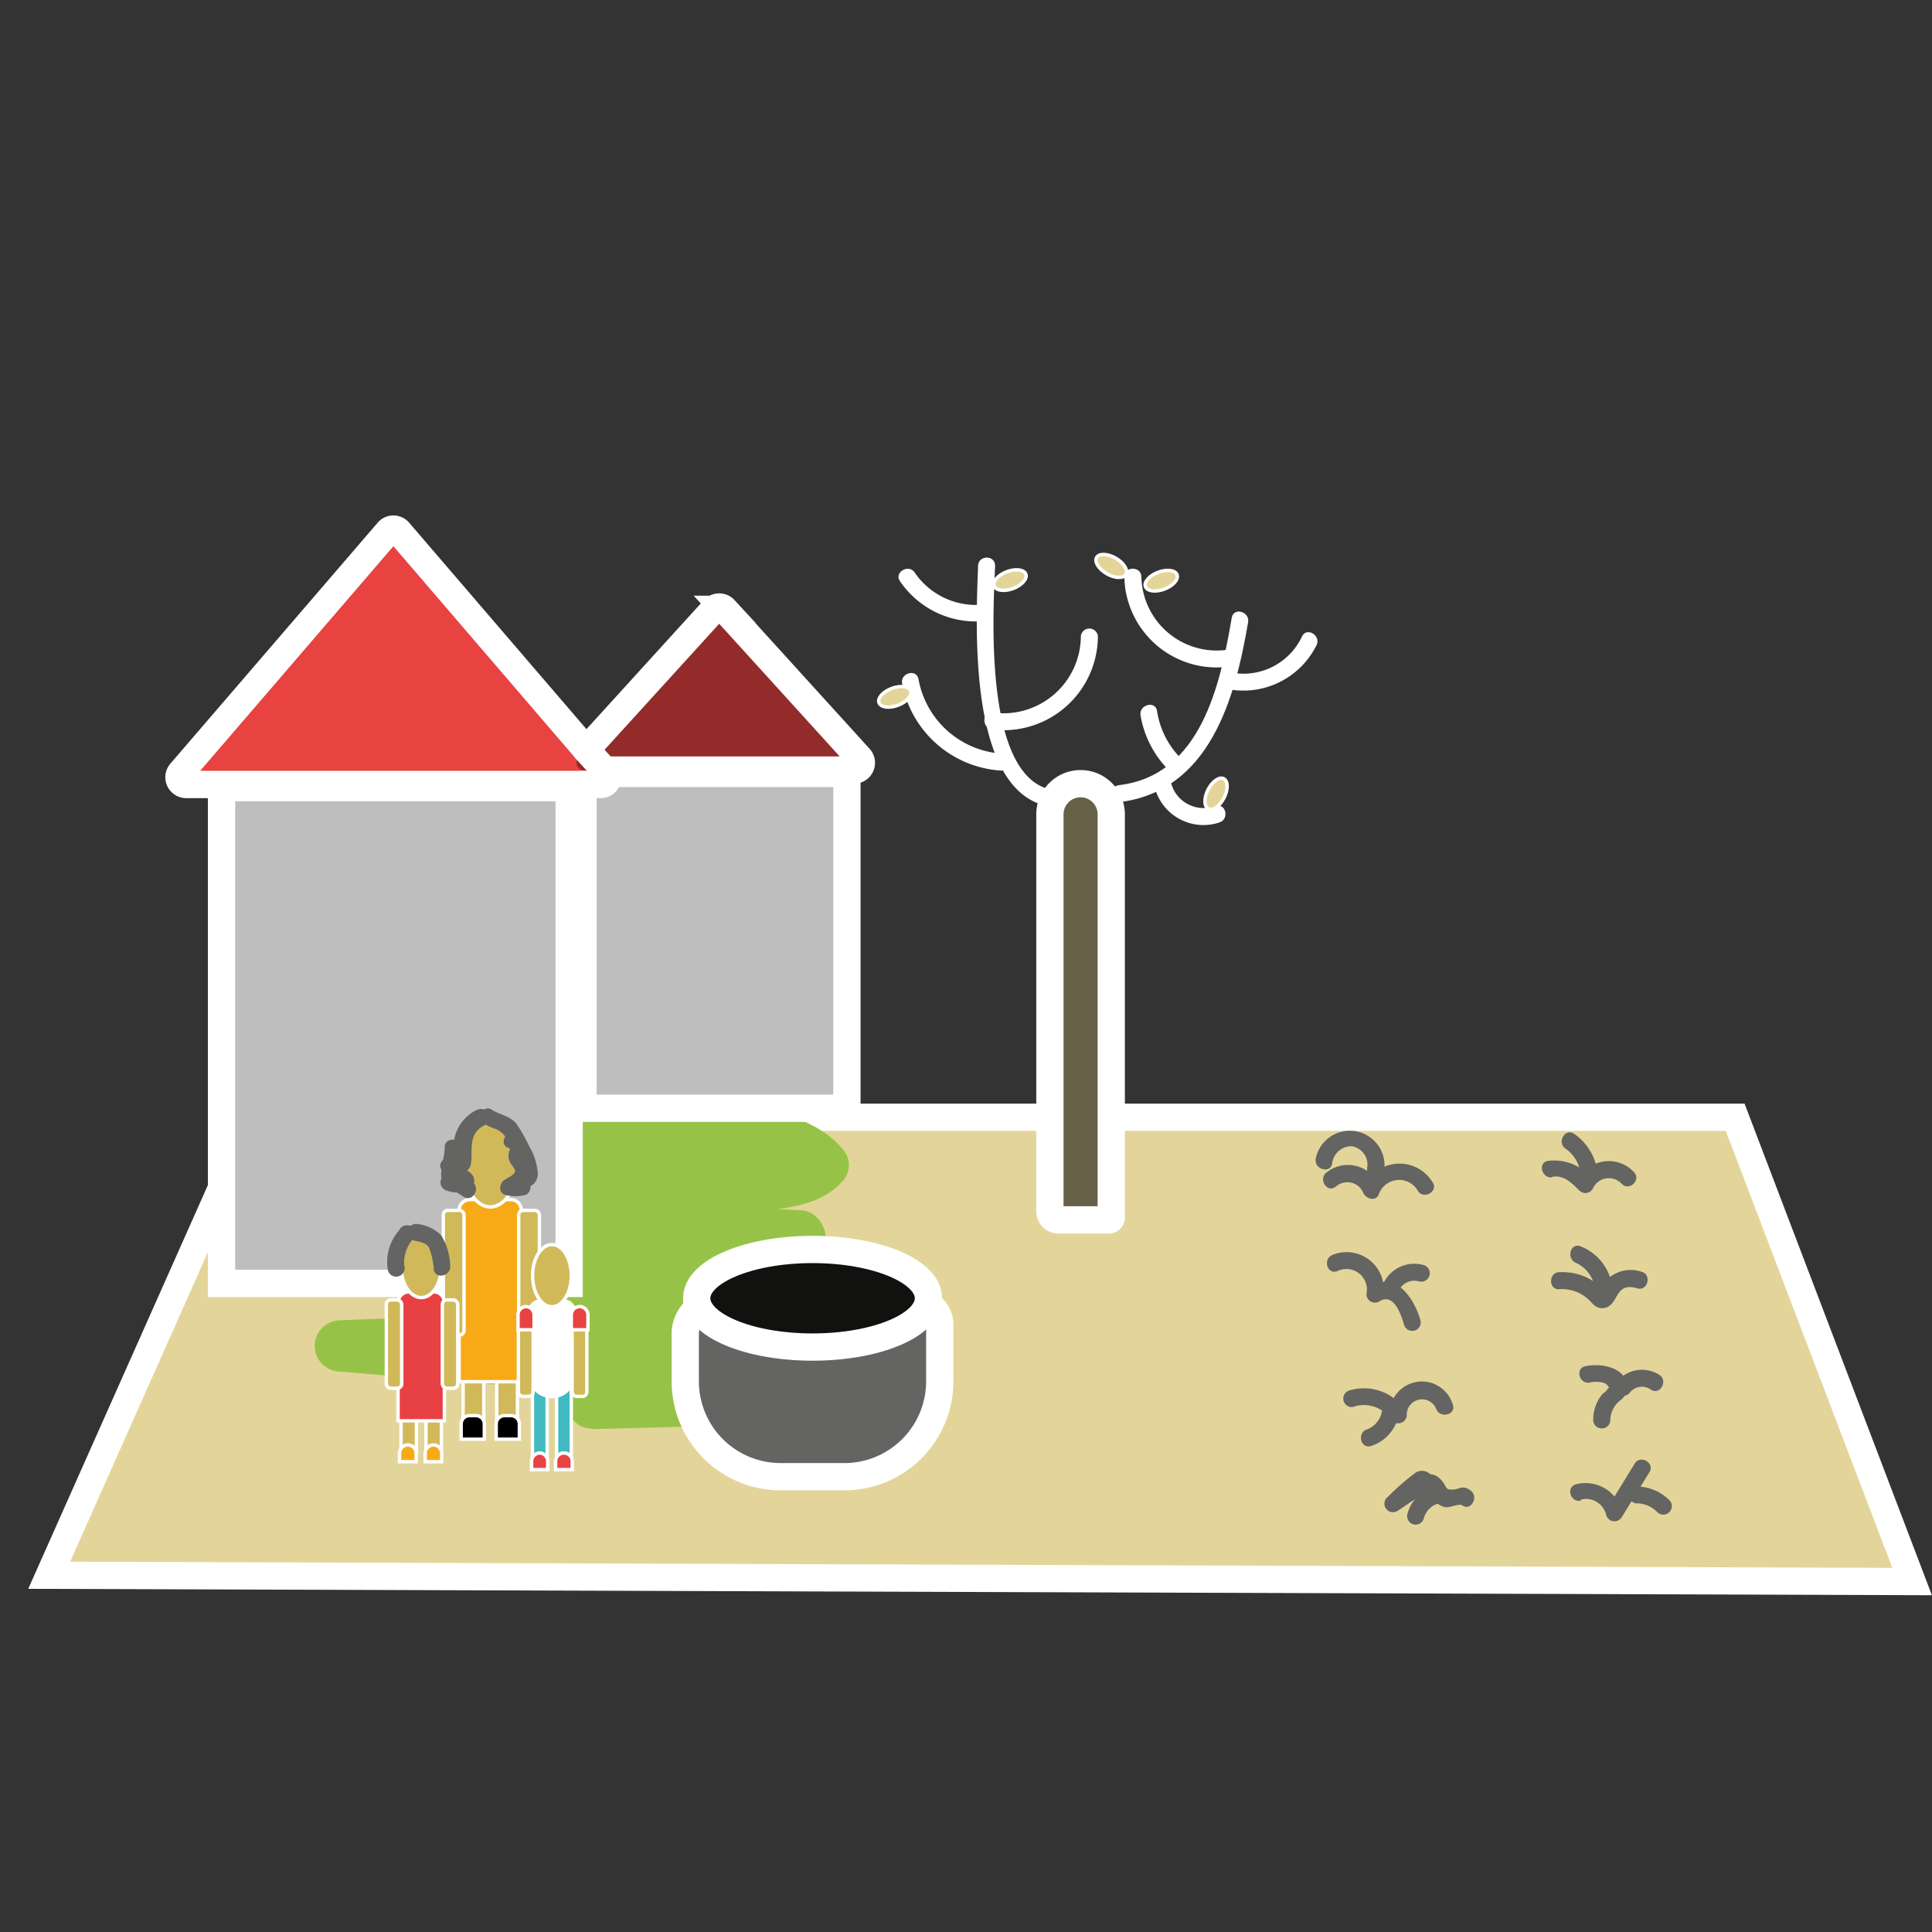 <svg id="Ebene_1" data-name="Ebene 1" xmlns="http://www.w3.org/2000/svg" viewBox="0 0 141.73 141.73"><rect x="0" y="0" width="141.73" height="141.73" fill="#333333" stroke="none"/><defs><style>.cls-1,.cls-13{fill:#e3d599;}.cls-1,.cls-10,.cls-11,.cls-12,.cls-13,.cls-14,.cls-15,.cls-16,.cls-17,.cls-18,.cls-19,.cls-2,.cls-20,.cls-6{stroke:#fff;stroke-miterlimit:10;}.cls-1,.cls-10,.cls-11,.cls-12,.cls-2,.cls-6{stroke-width:2px;}.cls-2{fill:#666047;}.cls-10,.cls-11,.cls-12,.cls-13,.cls-14,.cls-15,.cls-16,.cls-17,.cls-18,.cls-19,.cls-2,.cls-20,.cls-6{stroke-linecap:round;}.cls-19,.cls-3{fill:#fff;}.cls-11,.cls-4{fill:#646463;}.cls-5{fill:#96c347;}.cls-6,.cls-7{fill:#bfbebe;}.cls-8{fill:#942b2b;}.cls-9{fill:#e84241;}.cls-10{fill:none;}.cls-12{fill:#111110;}.cls-13,.cls-14,.cls-15,.cls-16,.cls-17,.cls-18,.cls-19,.cls-20{stroke-width:0.25px;}.cls-14{fill:#d1b95a;}.cls-15{fill:#f8aa16;}.cls-17{fill:#e84143;}.cls-18{fill:#42bac1;}.cls-20{fill:#e84343;}</style></defs><title>Zeichenfläche 1 Kopie 2</title><polygon class="cls-1" points="127.29 81.96 18.56 81.96 3.61 115.56 140.27 116.02 127.29 81.96"/><path class="cls-2" d="M79.27,57.49h0a2.25,2.25,0,0,1,2.25,2.25V89.32a.17.17,0,0,1-.17.17H77.65a.63.63,0,0,1-.63-.63V59.74a2.25,2.25,0,0,1,2.25-2.25Z"/><path class="cls-3" d="M77.76,58C72.08,57.91,72.85,45.1,73,41.51c0-.81-1.22-.8-1.25,0-.15,4.34-.87,17.64,6,17.72a.63.63,0,0,0,0-1.25Z"/><path class="cls-3" d="M72.81,53.52a6.92,6.92,0,0,0,7.73-6.86.63.63,0,0,0-1.25,0,5.68,5.68,0,0,1-6.48,5.61c-.8-.08-.79,1.17,0,1.25Z"/><path class="cls-3" d="M82.08,58.85c6.65-.8,8.52-7.56,9.48-13.2.14-.79-1.07-1.13-1.2-.33-.85,4.94-2.26,11.56-8.28,12.28-.79.1-.8,1.35,0,1.25Z"/><path class="cls-3" d="M86.55,55.55a6.26,6.26,0,0,1-1.67-3.39c-.13-.8-1.34-.46-1.21.33a7.5,7.5,0,0,0,2,3.94c.56.58,1.44-.3.89-.88Z"/><path class="cls-3" d="M73.44,55.28a6.66,6.66,0,0,1-6.06-5.46c-.15-.79-1.35-.45-1.2.33a7.89,7.89,0,0,0,7.26,6.38c.81,0,.8-1.2,0-1.25Z"/><path class="cls-3" d="M90,50.54a6,6,0,0,0,6.58-3.21c.35-.72-.73-1.36-1.07-.63a4.75,4.75,0,0,1-5.18,2.64c-.78-.16-1.12,1-.33,1.2Z"/><path class="cls-3" d="M82.48,42.32a6.78,6.78,0,0,0,7.46,6.61c.79-.08.8-1.33,0-1.25a5.53,5.53,0,0,1-6.21-5.36c0-.8-1.28-.8-1.25,0Z"/><path class="cls-3" d="M84.72,57.81a3.7,3.7,0,0,0,4.75,2.52c.75-.27.43-1.48-.33-1.2a2.47,2.47,0,0,1-3.22-1.65.62.62,0,0,0-1.2.33Z"/><path class="cls-3" d="M71.94,44.37A5.45,5.45,0,0,1,67.1,42c-.45-.66-1.53,0-1.08.63a6.72,6.72,0,0,0,5.92,2.95c.8,0,.81-1.29,0-1.25Z"/><path class="cls-4" d="M98,87.05a1.26,1.26,0,0,1,2,.44c.18.43.89.7,1.14.15a1.58,1.58,0,0,1,2.88-.27c.44.67,1.52,0,1.08-.63a2.83,2.83,0,0,0-5,.27l1.15.15A2.5,2.5,0,0,0,97.33,86c-.65.46,0,1.54.63,1.07Z"/><path class="cls-4" d="M101.52,86a2.54,2.54,0,1,0-5-1c-.13.79,1.08,1.13,1.21.34a1.41,1.41,0,0,1,1.44-1.25,1.37,1.37,0,0,1,1.13,1.57c-.14.79,1.06,1.13,1.2.33Z"/><path class="cls-4" d="M98.1,93.25a1.51,1.51,0,0,1,2.14,1.69.63.63,0,0,0,.94.54c1.08-.7,1.61,1,1.82,1.7a.62.62,0,0,0,1.2-.34c-.45-1.55-1.77-3.65-3.65-2.44l.94.54a2.73,2.73,0,0,0-3.72-2.89c-.75.28-.42,1.48.33,1.2Z"/><path class="cls-4" d="M102.64,94.63A1.25,1.25,0,0,1,104.1,94a.62.62,0,0,0,.33-1.2A2.51,2.51,0,0,0,101.56,94c-.37.72.71,1.35,1.08.63Z"/><path class="cls-4" d="M113.85,86.33c.87-.15,1.45.45,2,1a.63.63,0,0,0,1-.13,1.28,1.28,0,0,1,2.12-.35c.57.57,1.46-.32.88-.88a2.5,2.5,0,0,0-4.07.6l1-.12a3.58,3.58,0,0,0-3.22-1.29c-.79.13-.45,1.34.33,1.2Z"/><path class="cls-4" d="M117.21,86.24a4,4,0,0,0-1.73-3.06c-.67-.46-1.29.63-.64,1.08a2.6,2.6,0,0,1,1.12,2c.05.8,1.3.8,1.25,0Z"/><path class="cls-4" d="M114.34,94.58a2.87,2.87,0,0,1,2.15.71c.31.28.52.66,1,.68,1.34,0,.83-2,2.61-1.46.77.24,1.1-1,.33-1.21a2.48,2.48,0,0,0-3,1.18c-.12.16,0,.22.2.18a3.39,3.39,0,0,0-.51-.49,3.91,3.91,0,0,0-.73-.46,4.18,4.18,0,0,0-2-.38c-.8,0-.81,1.3,0,1.25Z"/><path class="cls-4" d="M118.29,95.23a3.71,3.71,0,0,0-2.34-3.8c-.75-.3-1.07.91-.34,1.21A2.45,2.45,0,0,1,117,95.23c-.09.8,1.16.79,1.25,0Z"/><path class="cls-4" d="M116.62,101.42c.32-.07,1.07-.11,1.3.21s.1.09,0,.28-.29.27-.41.41a2.9,2.9,0,0,0-.63,1.92.63.63,0,0,0,1.25,0,1.86,1.86,0,0,1,.75-1.52,1.27,1.27,0,0,0,.43-1.41c-.43-1.09-2-1.3-3-1.09-.79.16-.46,1.36.33,1.2Z"/><path class="cls-4" d="M119.59,102.13a1.12,1.12,0,0,1,1.51-.19c.67.45,1.3-.64.63-1.08a2.37,2.37,0,0,0-3.22.64c-.48.65.61,1.28,1.08.63Z"/><path class="cls-4" d="M99.35,103.18a2.4,2.4,0,0,1,2.68.93.63.63,0,0,0,1.17-.32,1.12,1.12,0,0,1,2.16-.43c.29.74,1.5.42,1.21-.33a2.36,2.36,0,0,0-4.62.76l1.16-.31A3.67,3.67,0,0,0,99,102a.62.62,0,0,0,.33,1.2Z"/><path class="cls-4" d="M101.38,103.5a1.7,1.7,0,0,1-1.11,1.36c-.76.27-.43,1.48.33,1.21a3,3,0,0,0,2-2.24c.15-.79-1.06-1.12-1.21-.33Z"/><path class="cls-4" d="M116,110a1.52,1.52,0,0,1,1.83,1.15.63.63,0,0,0,1.14.15L121,108c.42-.68-.66-1.31-1.08-.63l-2.06,3.36,1.14.15a2.77,2.77,0,0,0-3.36-2c-.79.18-.45,1.38.33,1.2Z"/><path class="cls-4" d="M120.11,110.28a2.17,2.17,0,0,1,1.47.65.62.62,0,0,0,.88-.88,3.42,3.42,0,0,0-2.35-1c-.81,0-.81,1.21,0,1.25Z"/><path class="cls-4" d="M105.12,108.74v-.14a.59.59,0,0,0-.31-.54.84.84,0,0,0-1,0,17.4,17.4,0,0,0-2,1.75.62.62,0,0,0,.75,1c.57-.36,1.12-.79,1.72-1.1s.56,0,1,.41a1.32,1.32,0,0,0,.76.45c.29.05,1-.29,1.21-.15.64.48,1.27-.6.63-1.08s-.87,0-1.43-.07c-.37,0-.33-.15-.54-.46a2,2,0,0,0-.42-.46c-1.1-.77-2.68.83-3.54,1.38l.76,1c.2-.17,1.77-1.44,1.53-1.6l-.31-.54v.14c-.07.8,1.18.79,1.25,0Z"/><path class="cls-4" d="M105.36,109.06a2.74,2.74,0,0,0-2.11,2,.62.62,0,0,0,1.2.33,1.52,1.52,0,0,1,1.24-1.13c.79-.16.46-1.37-.33-1.21Z"/><path class="cls-5" d="M39.61,79.44a81.6,81.6,0,0,1,13.89.42V76.11l-22.16.47v3.75a75.82,75.82,0,0,1,19.5.78l.5-3.69L30.8,79.61c-2.35.26-2.47,3.73,0,3.75a182.82,182.82,0,0,1,20.92,1.41V81l-22,2.13a1.88,1.88,0,0,0,0,3.75l22,.84V84l-9.6,1.11a1.88,1.88,0,0,0,0,3.75l12.94,1-.5-3.69a67.61,67.61,0,0,1-10.08,1.91,1.88,1.88,0,0,0,0,3.75l14.14.69-.5-3.68a147.89,147.89,0,0,0-16.93,3.4,1.88,1.88,0,0,0,.5,3.68l13.52.45V92.63L39.86,94.25c-2.35.25-2.46,3.67,0,3.75l16,.53V94.78l-18,2c-2.35.26-2.47,3.66,0,3.75l14.28.51-.5-3.69a77.58,77.58,0,0,1-10.31,1.36,1.88,1.88,0,0,0,0,3.75l14.88,1-.49-3.68a56.83,56.83,0,0,1-12.33,1.31v3.75l24.13-.62c2.44-.06,2.38-3.55,0-3.75L24.83,96.86v3.75L61.62,99.2c2-.08,2.67-3.29.49-3.68-9.85-1.79-19.75-3.23-29.69-4.39v3.75L58.6,92.65c2.37-.2,2.45-3.74,0-3.75a153.85,153.85,0,0,1-26.75-2.36l-.5,3.68,19.71-1.3c3.36-.22,8.65.48,10.94-2.5a1.79,1.79,0,0,0,0-1.89C59.39,81,52.65,80.81,48.76,79.9c-3.13-.74-6.29-1.41-9.38-2.33L38.29,78a17.31,17.31,0,0,1,4.18-.55c1.7-.1,3.42,0,5.12.06,2.41.07,2.41-3.68,0-3.75-3.17-.1-11.15-1.14-13.18,2.41s4.26,5.19,6.39,5.75c3.47.9,7,1.65,10.47,2.47,1.47.34,3.66,1.37,5.13,1.23.86.45,1.52.12,2-1-1.18.17-2.37.29-3.56.35-7.81.62-15.65,1-23.47,1.55-2,.13-2.7,3.28-.5,3.68a159.36,159.36,0,0,0,27.75,2.5V88.9L32.42,91.13a1.88,1.88,0,0,0,0,3.75q14.42,1.68,28.7,4.25l.5-3.68L24.83,96.86a1.88,1.88,0,0,0,0,3.75l42.77,3.57v-3.75l-24.13.62c-2.41.06-2.42,3.77,0,3.75a62.1,62.1,0,0,0,13.32-1.44c2.16-.49,1.53-3.55-.5-3.69l-14.88-1v3.75A84.36,84.36,0,0,0,52.72,101c2.14-.44,1.55-3.61-.5-3.68l-14.28-.51v3.75l18-2c2.35-.26,2.47-3.67,0-3.75l-16-.53V98l15.39-1.62c2.36-.25,2.47-3.67,0-3.75l-13.52-.45.5,3.69a145.77,145.77,0,0,1,16.93-3.4c2.18-.32,1.5-3.59-.5-3.69l-14.14-.69v3.75a75.79,75.79,0,0,0,11.08-2c2.12-.58,1.54-3.52-.5-3.68l-12.94-1v3.75l9.6-1.11c2.35-.27,2.47-3.65,0-3.75l-22-.84V86.9l22-2.13a1.88,1.88,0,0,0,0-3.75A182.82,182.82,0,0,0,30.8,79.61v3.75l20.54-2.19c1.91-.2,2.76-3.28.5-3.68a79.55,79.55,0,0,0-20.5-.91c-2.37.2-2.44,3.81,0,3.75l22.16-.47c2.47,0,2.34-3.48,0-3.75a81.6,81.6,0,0,0-13.89-.42c-2.4.13-2.42,3.88,0,3.75Z"/><rect class="cls-6" x="16.25" y="57.78" width="25.5" height="36.37"/><path class="cls-7" d="M62.13,56.74V81.3H42.77V57.55h1.3a.53.53,0,0,0,.44-.81Z"/><path class="cls-8" d="M63.05,55.6a.53.53,0,0,1-.39.89H44.31L43,55,52.37,44.7a.53.53,0,0,1,.78,0Z"/><path class="cls-9" d="M29.26,39,43,55l-.55.61a.53.53,0,0,0,.39.89h1.45l.16.18a.25.25,0,0,1,0,.07H42.77v.81H13.66a.53.53,0,0,1-.4-.88L28.46,39A.52.52,0,0,1,29.26,39Z"/><path class="cls-9" d="M44.51,56.74a.53.53,0,0,1-.44.81h-1.3v-.81Z"/><path class="cls-8" d="M43,55l1.29,1.5H42.86a.53.53,0,0,1-.39-.89Z"/><path class="cls-10" d="M44.31,56.49H62.66a.53.53,0,0,0,.39-.89l-9.9-10.9a.53.53,0,0,0-.78,0L43,55"/><polyline class="cls-10" points="44.51 56.74 62.13 56.74 62.13 81.3 42.77 81.3 42.77 57.55"/><path class="cls-10" d="M43,55,29.26,39a.52.52,0,0,0-.8,0L13.26,56.67a.53.53,0,0,0,.4.88H44.07a.53.53,0,0,0,.44-.81.25.25,0,0,0,0-.07l-.16-.18Z"/><path class="cls-11" d="M52.65,95.49h14.6a1.69,1.69,0,0,1,1.69,1.69v4.15a7,7,0,0,1-7,7H57.27a7,7,0,0,1-7-7V97.86a2.38,2.38,0,0,1,2.38-2.38Z"/><ellipse class="cls-12" cx="59.61" cy="95.24" rx="8.5" ry="3.58"/><ellipse class="cls-13" cx="85.19" cy="42.6" rx="1.24" ry="0.66" transform="translate(-9.54 32.68) rotate(-20.59)"/><ellipse class="cls-13" cx="81.52" cy="41.51" rx="0.66" ry="1.24" transform="translate(4.81 91.36) rotate(-60)"/><ellipse class="cls-13" cx="89.21" cy="58.23" rx="1.24" ry="0.66" transform="translate(-3.25 111.15) rotate(-62.92)"/><ellipse class="cls-13" cx="65.64" cy="51.12" rx="1.24" ry="0.66" transform="translate(-13.78 26.35) rotate(-20.59)"/><ellipse class="cls-13" cx="74.09" cy="42.56" rx="1.24" ry="0.66" transform="translate(-10.23 28.77) rotate(-20.59)"/><rect class="cls-14" x="33.97" y="95.91" width="1.52" height="9.15" rx="0.33" ry="0.33"/><rect class="cls-14" x="36.44" y="95.91" width="1.52" height="9.15" rx="0.33" ry="0.33"/><path class="cls-15" d="M34.47,88h3a.77.77,0,0,1,.77.77v12.59a0,0,0,0,1,0,0H33.68a0,0,0,0,1,0,0V88.75A.79.79,0,0,1,34.47,88Z"/><rect class="cls-14" x="32.52" y="88.79" width="1.52" height="9.15" rx="0.33" ry="0.33"/><rect class="cls-14" x="38.05" y="88.79" width="1.52" height="9.15" rx="0.33" ry="0.33"/><ellipse class="cls-14" cx="35.97" cy="85.3" rx="2" ry="3.24"/><path class="cls-16" d="M34.43,103.85h.49a.61.61,0,0,1,.61.61v1.12a0,0,0,0,1,0,0h-1.7a0,0,0,0,1,0,0v-1.12A.61.61,0,0,1,34.43,103.85Z"/><path class="cls-16" d="M37,103.85h.49a.61.61,0,0,1,.61.61v1.12a0,0,0,0,1,0,0h-1.7a0,0,0,0,1,0,0v-1.12A.61.61,0,0,1,37,103.85Z"/><path class="cls-4" d="M35,81.41a3,3,0,0,0-1.59,1.83,4.13,4.13,0,0,0-.16,1.36,3.42,3.42,0,0,0,0,.45l.14-.18c-.22,0-.44,0-.67,0l.71.92a2.18,2.18,0,0,0,.44-1.58c-.08-.79-1.29-.82-1.25,0,0,1.09-.87,2.58.58,3.1a.63.63,0,0,0,.79-.61l.07-.53c.1-.8-1.16-.79-1.25,0l-.07.53.8-.6c.24.09.33-1.77.33-1.89H32.67a1.3,1.3,0,0,1-.27,1c-.35.47.22,1,.7.92.66-.14,1.4,0,1.47-.91.08-1.13-.19-2.12,1.07-2.72.72-.35.09-1.43-.63-1.08Z"/><path class="cls-4" d="M35.48,82.41a4.33,4.33,0,0,0,.9.42,1.62,1.62,0,0,1,.94,1.11c.11.29.74,2,1,2l.77.43V86c.11-.79-1.09-1.13-1.2-.33a2.58,2.58,0,0,0,0,1,.62.62,0,0,0,.76.44,1,1,0,0,0,.8-1.07,4.41,4.41,0,0,0-.59-1.88,13,13,0,0,0-1-1.76c-.52-.57-1.22-.62-1.79-1s-1.26.59-.63,1.08Z"/><path class="cls-4" d="M37.23,84.17c.28.13.14.14.09.41a1.1,1.1,0,0,0,.11.71c.08.18.34.4.35.6s-.3.41-.53.51a.63.63,0,0,0,0,1.08,1.86,1.86,0,0,0,1.06.21l-.17-1.22a1.47,1.47,0,0,1-.66,0c-.79-.15-1.13,1.06-.33,1.21a3.09,3.09,0,0,0,1.32,0c.67-.15.55-1.3-.16-1.23a.58.58,0,0,1-.43,0v1.08a1.64,1.64,0,0,0,1-2.29c-.07-.13-.26-.41-.26-.42,0-.2.15-.38.14-.59a1.33,1.33,0,0,0-.86-1.09c-.72-.34-1.36.74-.63,1.08Z"/><path class="cls-4" d="M33.51,86.93l.09.1-.07-.48,0,.12.28-.37c.1-.07-.21,0-.26,0a4.54,4.54,0,0,1-.51-.09l.28,1c-.19,0-.2.08,0,.14l.2.13.48.31c.68.43,1.31-.65.63-1.08s-1.47-1.08-2.16-.38a.62.62,0,0,0,.27,1,2.46,2.46,0,0,0,1.69,0,.81.81,0,0,0,0-1.35c-.59-.55-1.47.33-.88.88Z"/><rect class="cls-14" x="29.42" y="100.4" width="1.13" height="6.48" rx="0.33" ry="0.33"/><rect class="cls-14" x="31.25" y="100.4" width="1.13" height="6.48" rx="0.33" ry="0.33"/><path class="cls-17" d="M30,94.77h1.83a.77.77,0,0,1,.77.77v8.69a0,0,0,0,1,0,0H29.2a0,0,0,0,1,0,0V95.56A.79.79,0,0,1,30,94.77Z"/><rect class="cls-14" x="28.34" y="95.36" width="1.13" height="6.48" rx="0.33" ry="0.33"/><rect class="cls-14" x="32.45" y="95.36" width="1.13" height="6.48" rx="0.33" ry="0.33"/><ellipse class="cls-14" cx="30.9" cy="92.89" rx="1.48" ry="2.3"/><path class="cls-15" d="M29.92,106h0a.61.61,0,0,1,.61.61v.62a0,0,0,0,1,0,0H29.31a0,0,0,0,1,0,0v-.62A.61.61,0,0,1,29.92,106Z"/><path class="cls-15" d="M31.79,106h0a.61.61,0,0,1,.61.61v.62a0,0,0,0,1,0,0H31.19a0,0,0,0,1,0,0v-.62A.61.61,0,0,1,31.79,106Z"/><path class="cls-4" d="M29.33,90.2a3.52,3.52,0,0,0-.87,3,.62.62,0,0,0,1.2-.34,2.56,2.56,0,0,1,.75-2.07c.47-.66-.62-1.28-1.08-.63Z"/><path class="cls-4" d="M30.34,91c.37.08.9.15,1.12.5a5,5,0,0,1,.36,1.63c.14.79,1.34.45,1.2-.34a4.51,4.51,0,0,0-.65-2.16,2.86,2.86,0,0,0-1.7-.83c-.78-.17-1.12,1-.33,1.2Z"/><rect class="cls-18" x="39.06" y="101.02" width="1.08" height="6.42" rx="0.33" ry="0.33"/><rect class="cls-18" x="40.83" y="101.02" width="1.08" height="6.42" rx="0.33" ry="0.33"/><path class="cls-19" d="M39.65,95.44h1.7a.77.77,0,0,1,.77.77v4.61a1.63,1.63,0,0,1-1.63,1.63h0a1.63,1.63,0,0,1-1.63-1.63V96.23A.79.79,0,0,1,39.65,95.44Z"/><rect class="cls-14" x="38.03" y="96.02" width="1.08" height="6.42" rx="0.33" ry="0.33"/><rect class="cls-14" x="41.97" y="96.02" width="1.08" height="6.42" rx="0.33" ry="0.33"/><ellipse class="cls-14" cx="40.49" cy="93.58" rx="1.42" ry="2.28"/><path class="cls-20" d="M38.57,95.85h0a.61.61,0,0,1,.61.61v1.09a0,0,0,0,1,0,0H38a0,0,0,0,1,0,0V96.46A.61.61,0,0,1,38.57,95.85Z"/><path class="cls-20" d="M42.52,95.85h0a.61.61,0,0,1,.61.61v1.09a0,0,0,0,1,0,0H41.91a0,0,0,0,1,0,0V96.46A.61.61,0,0,1,42.52,95.85Z"/><path class="cls-20" d="M39.57,106.59h0a.61.61,0,0,1,.61.61v.61a0,0,0,0,1,0,0H39a0,0,0,0,1,0,0v-.61A.61.61,0,0,1,39.57,106.59Z"/><path class="cls-20" d="M41.37,106.59h0a.61.61,0,0,1,.61.61v.61a0,0,0,0,1,0,0H40.76a0,0,0,0,1,0,0v-.61A.61.61,0,0,1,41.37,106.59Z"/></svg>